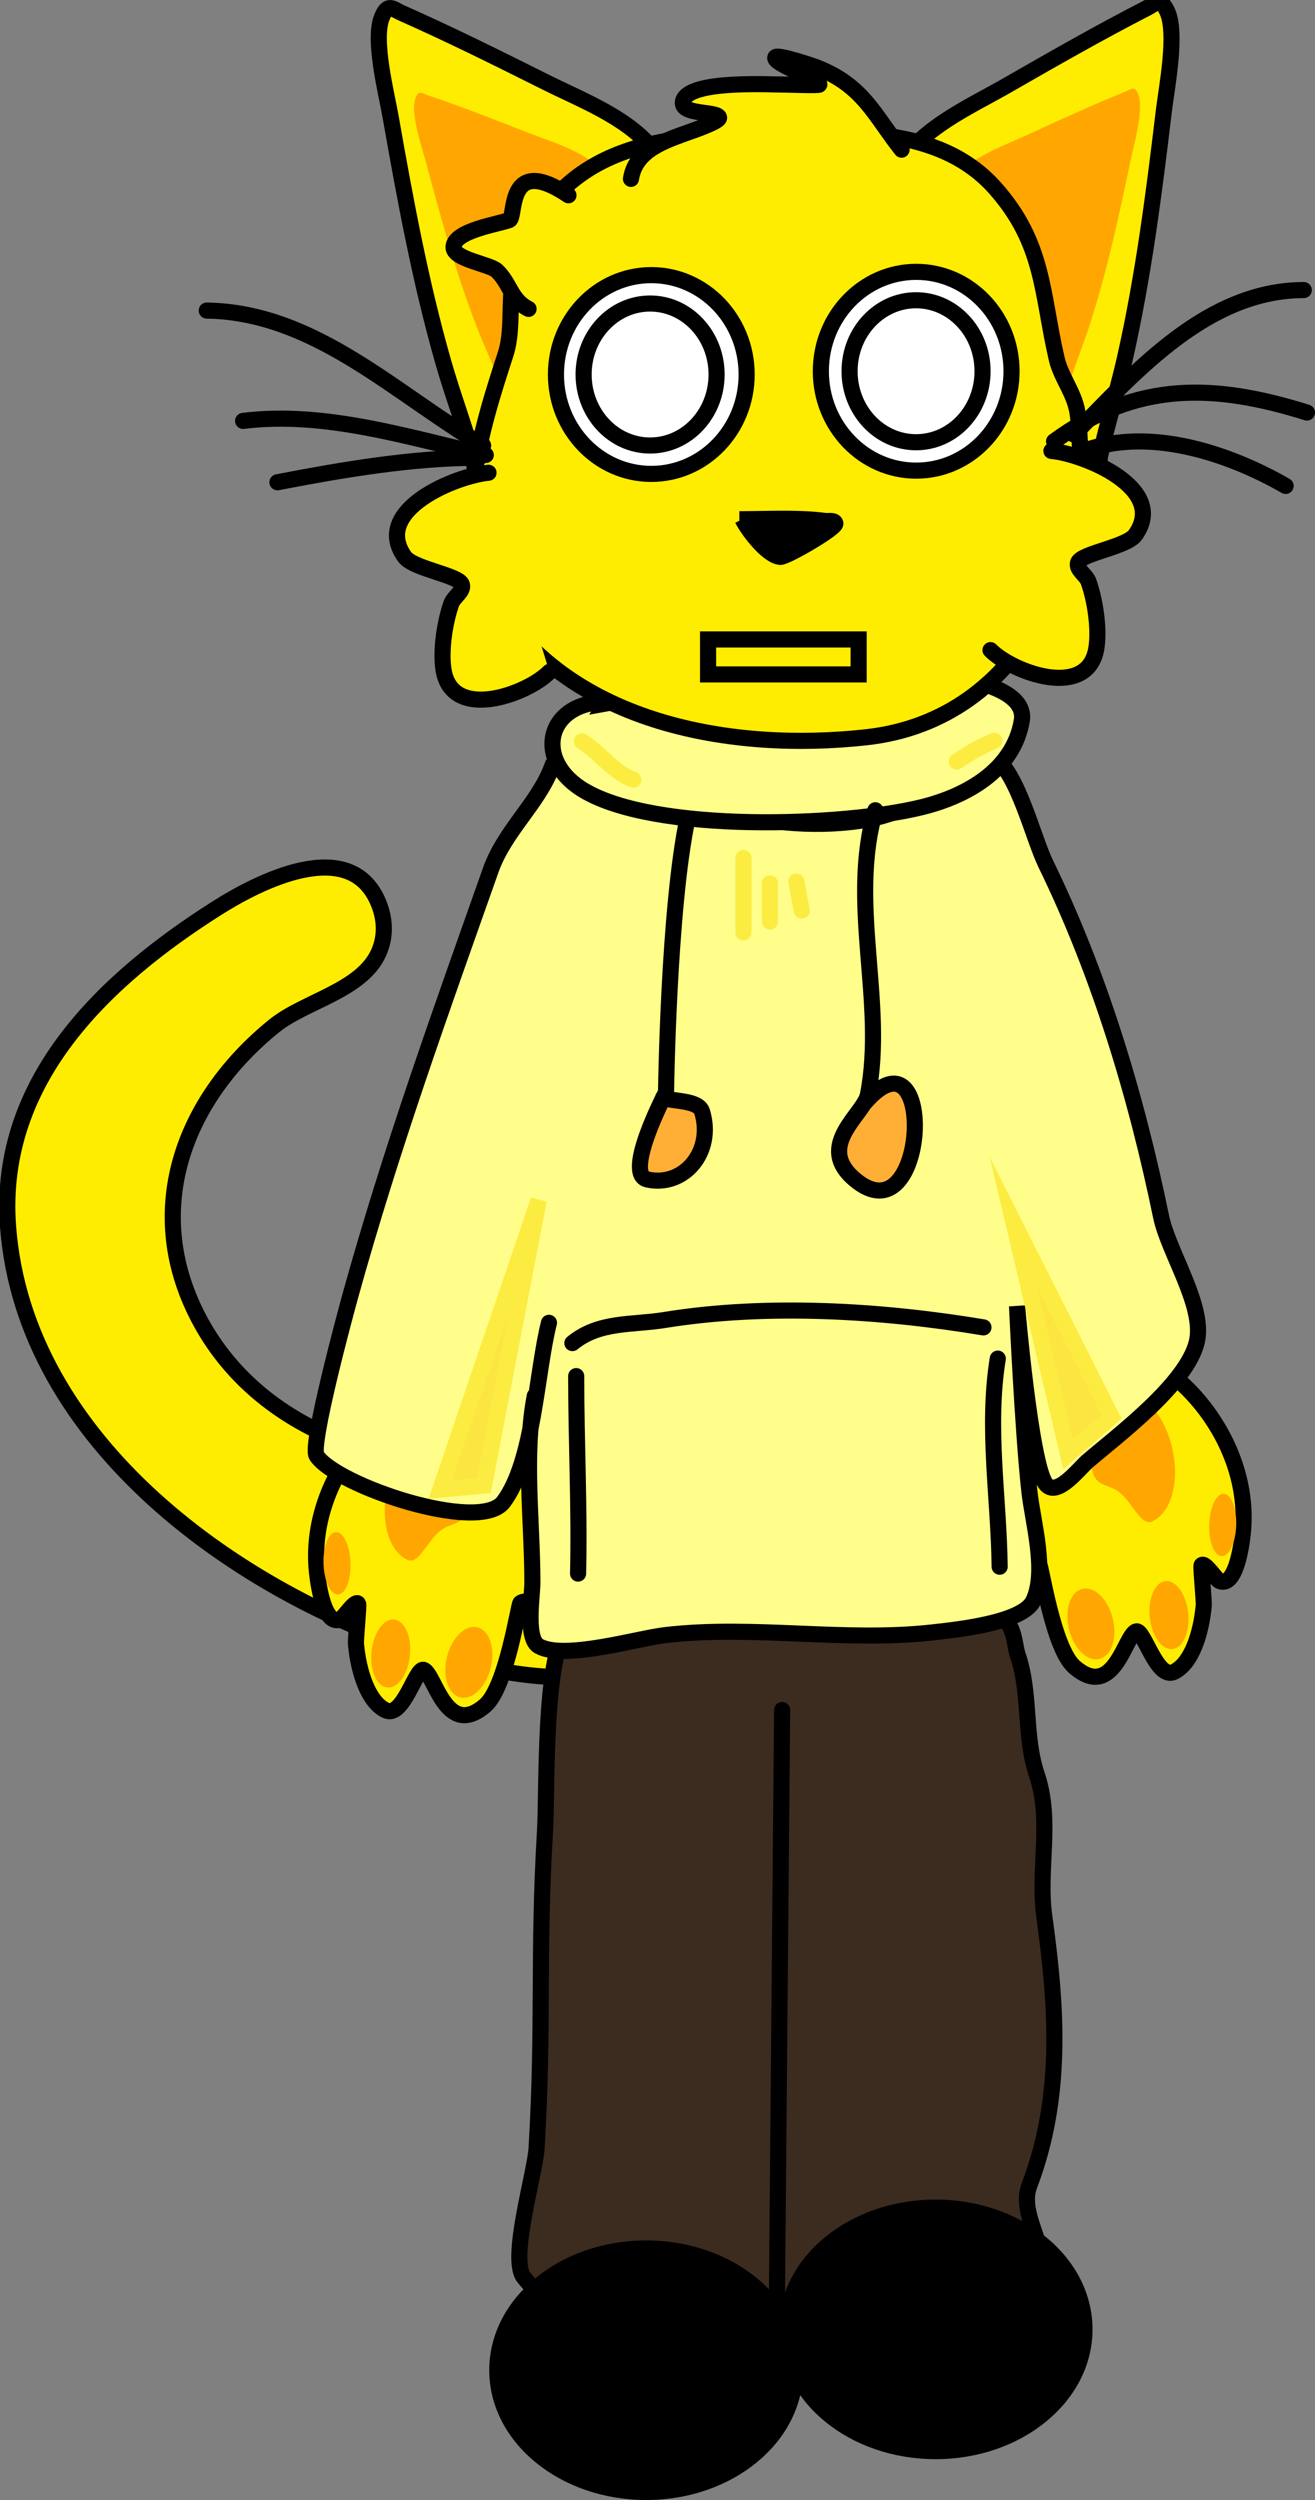 <svg version="1.1" xmlns="http://www.w3.org/2000/svg" xmlns:xlink="http://www.w3.org/1999/xlink" width="163.227" height="310.265" viewBox="0,0,163.227,310.265"><rect x="0" y="0" width="163.227" height="310.265" fill="#808080" stroke="none"/><g transform="translate(-224.189,-46.356)"><g data-paper-data="{&quot;isPaintingLayer&quot;:true}" fill-rule="nonzero" stroke-width="2" stroke-linejoin="miter" stroke-miterlimit="10" stroke-dasharray="" stroke-dashoffset="0" style="mix-blend-mode: normal"><g><path d="M351.376,224.305c2.693,-3.262 6.023,-9.379 9.559,-10.25c6.704,-1.651 18.854,9.718 17.519,22.592c-0.219,2.109 -1.003,6.724 -2.898,5.919c-0.414,-0.176 -1.848,-2.451 -2.217,-1.95c-0.121,0.165 0.327,4.398 0.264,5.047c-0.333,3.464 -1.508,7.128 -3.689,8.183c-2.139,1.035 -3.76,-5.329 -4.695,-5.025c-1.404,0.457 -2.754,8.639 -7.652,4.425c-2.65,-2.281 -4.13,-12.514 -4.376,-12.715c-1.274,-1.044 -5.128,3.155 -8.139,-3.501c-2.769,-6.122 2.937,-13.377 6.137,-13.005z" fill="#feed00" stroke="#000000" stroke-linecap="round"/><path d="M369.759,231.528c-0.442,1.869 -1.395,3.113 -2.571,3.657c-1.302,0.602 -2.474,-2.318 -3.933,-3.531c-1.523,-1.266 -3.005,-0.648 -3.516,-2.887c-0.421,-1.845 -0.457,-3.821 -0.036,-5.6c0.932,-3.938 3.939,-5.259 6.716,-2.95c2.777,2.309 4.273,7.373 3.341,11.311z" fill="#ffa600" stroke="none" stroke-linecap="butt"/><path d="M351.438,235.657c-0.318,2.247 -1.874,3.259 -3.474,2.261c-1.6,-0.998 -2.639,-3.629 -2.32,-5.876c0.318,-2.247 1.874,-3.259 3.474,-2.261c1.6,0.998 2.639,3.629 2.32,5.876z" fill="#ffa600" stroke="none" stroke-linecap="butt"/><path d="M362.458,249.677c-0.314,2.217 -1.85,3.215 -3.43,2.23c-1.58,-0.986 -2.606,-3.582 -2.292,-5.799c0.314,-2.217 1.85,-3.215 3.43,-2.23c1.58,0.986 2.606,3.582 2.292,5.799z" fill="#ffa600" stroke="none" stroke-linecap="butt"/><path d="M371.645,248.264c-0.31,2.187 -1.615,3.303 -2.915,2.492c-1.3,-0.811 -2.103,-3.242 -1.793,-5.429c0.31,-2.187 1.615,-3.303 2.915,-2.492c1.3,0.811 2.103,3.242 1.793,5.429z" fill="#ffa600" stroke="none" stroke-linecap="butt"/><path d="M377.555,236.599c-0.293,2.067 -1.244,3.298 -2.124,2.749c-0.88,-0.549 -1.356,-2.67 -1.063,-4.737c0.293,-2.067 1.244,-3.298 2.124,-2.749c0.88,0.549 1.356,2.67 1.063,4.737z" fill="#ffa600" stroke="none" stroke-linecap="butt"/></g><path d="M302.831,252.884c-7.315,3.373 -18.52,0.806 -25.998,-1.546c-22.619,-7.114 -49.622,-25.79 -51.643,-52.769c-1.367,-18.247 12.254,-30.851 25.959,-39.529c5.199,-3.292 16.237,-8.901 19.867,-0.98c0.966,2.108 1.142,4.411 0.153,6.578c-2.138,4.681 -9.149,5.966 -12.94,9.033c-11.457,9.267 -16.549,23.255 -9.084,36.83c7.904,14.374 25.495,19.268 40.472,17.176c7.742,-1.082 15.388,-4.899 23.416,-2.764c23.804,6.328 5.256,25.527 -9.053,28.254z" fill="#feed00" stroke="#000000" stroke-linecap="round"/><path d="M295.952,248.416c5.382,-0.105 12.662,-1.22 18.071,-2.058c5.898,-0.914 13.887,0 19.931,0c3.55,0 11.609,-0.837 14.416,0.645c1.817,0.96 1.704,3.46 2.145,4.746c1.638,4.779 0.742,10.011 2.382,14.884c1.938,5.757 0.105,11.65 0.917,17.553c1.52,11.036 2.398,22.246 -1.856,33.414c-1.86,4.884 5.868,10.769 -2.439,13.755c-2.942,1.057 -10.24,7.785 -13.509,7.785c-4.742,0 -10.505,-4.767 -16.312,-5.819c-7.395,-1.339 -17.15,2.857 -22.669,1.378c-2.763,-0.741 -6.392,-3.866 -7.83,-5.722c-1.801,-2.327 1.409,-12.905 1.595,-16.035c0.913,-15.392 0.131,-23.878 1.042,-39.284c0.299,-5.062 -0.199,-21.698 2.783,-25.241z" fill="#3c2c1f" stroke="#000000" stroke-linecap="round"/><g><path d="M290.791,228.794c3.2,-0.372 8.906,6.883 6.137,13.005c-3.011,6.656 -6.865,2.456 -8.139,3.501c-0.245,0.201 -1.726,10.435 -4.376,12.715c-4.897,4.215 -6.248,-3.968 -7.652,-4.425c-0.935,-0.304 -2.556,6.06 -4.695,5.025c-2.181,-1.055 -3.356,-4.719 -3.689,-8.183c-0.062,-0.65 0.385,-4.883 0.264,-5.047c-0.369,-0.501 -1.803,1.775 -2.217,1.95c-1.895,0.805 -2.679,-3.81 -2.898,-5.919c-1.335,-12.874 10.815,-24.242 17.519,-22.592c3.536,0.871 6.866,6.988 9.559,10.25z" fill="#feed00" stroke="#000000" stroke-linecap="round"/><path d="M275.563,224.986c2.777,-2.309 5.784,-0.988 6.716,2.95c0.421,1.779 0.386,3.755 -0.036,5.6c-0.511,2.24 -1.994,1.621 -3.516,2.887c-1.459,1.213 -2.632,4.133 -3.933,3.531c-1.176,-0.544 -2.129,-1.788 -2.571,-3.657c-0.932,-3.938 0.564,-9.002 3.341,-11.311z" fill="#ffa600" stroke="none" stroke-linecap="butt"/><path d="M292.864,234.549c1.6,-0.998 3.155,0.014 3.474,2.261c0.318,2.247 -0.72,4.878 -2.32,5.876c-1.6,0.998 -3.155,-0.014 -3.474,-2.261c-0.318,-2.247 0.72,-4.878 2.32,-5.876z" fill="#ffa600" stroke="none" stroke-linecap="butt"/><path d="M281.815,248.646c1.58,-0.986 3.116,0.012 3.43,2.23c0.314,2.217 -0.712,4.814 -2.292,5.799c-1.58,0.986 -3.116,-0.012 -3.43,-2.23c-0.314,-2.217 0.712,-4.814 2.292,-5.799z" fill="#ffa600" stroke="none" stroke-linecap="butt"/><path d="M272.129,247.604c1.3,-0.811 2.605,0.304 2.915,2.492c0.31,2.187 -0.493,4.618 -1.793,5.429c-1.3,0.811 -2.605,-0.304 -2.915,-2.492c-0.31,-2.187 0.493,-4.618 1.793,-5.429z" fill="#ffa600" stroke="none" stroke-linecap="butt"/><path d="M265.49,236.631c0.88,-0.549 1.831,0.682 2.124,2.749c0.293,2.067 -0.183,4.188 -1.063,4.737c-0.88,0.549 -1.831,-0.682 -2.124,-2.749c-0.293,-2.067 0.183,-4.188 1.063,-4.737z" fill="#ffa600" stroke="none" stroke-linecap="butt"/></g><path d="M292.331,210.524c-1.555,6.11 -1.886,17.244 -5.649,22.23c-3.001,3.976 -20.798,-2.051 -23.198,-5.745c-0.835,-1.285 3.557,-17.558 4.209,-19.905c4.995,-18.003 11.164,-35.11 17.405,-52.754c1.714,-4.844 5.783,-8.15 7.557,-12.702l1.102,0.043c12.224,2.519 23.227,8.163 36.215,6.661c5.198,-0.601 9.016,-2.47 12.798,-6.175c0.865,-0.847 3.367,-2.882 4.726,-1.959c3.059,2.078 4.893,10.045 6.513,13.371c6.68,13.714 11.212,28.751 14.302,43.764c0.905,4.395 5.488,11.148 4.43,15.555c-1.239,5.162 -9.669,11.478 -13.536,14.777c-1.076,0.918 -3.889,4.647 -5.232,2.802c-1.871,-2.57 -3.541,-22.045 -3.541,-22.045c0,0 0.693,15.418 1.537,23.058c0.414,3.747 2.223,9.918 0.475,13.538c-1.331,2.758 -9.745,3.596 -12.453,3.902c-10.951,1.235 -22.248,-0.935 -33.19,0.337c-3.557,0.413 -12.555,3.134 -15.721,1.381c-1.687,-0.934 -0.807,-6.222 -0.807,-7.903c0,-7.403 -1.116,-15.904 0.298,-23.16" fill="#fffe8a" stroke="#000000" stroke-linecap="round"/><path d="M299.404,133.662c13.181,-2.378 25.988,-4.83 39.467,-3.743c2.874,0.232 12.91,1.329 12.148,5.875c-1.036,6.178 -6.934,9.387 -12.398,10.734c-9.849,2.428 -33.104,3.22 -41.967,-2.08c-6.308,-3.772 -4.66,-10.996 2.886,-10.996z" fill="#fffe8a" stroke="#000000" stroke-linecap="round"/><g stroke-linecap="round"><path d="M303.994,64.917c-11.64,4.872 -12.82,17.428 -16.084,28.239c-0.359,1.188 -3.259,11.658 -4.47,11.492c-0.502,-0.069 -0.357,-0.975 -0.497,-1.476c-1.112,-3.982 -2.585,-7.869 -3.725,-11.857c-2.845,-9.953 -4.74,-20.22 -6.538,-30.438c-0.516,-2.934 -2.242,-9.632 -1.078,-12.408c0.746,-1.779 1.29,-1.011 2.469,-0.489c6.056,2.681 11.976,5.635 17.903,8.596c4.353,2.174 9.677,4.188 12.967,7.952z" fill="#feed00" stroke="#000000"/><path d="M298.063,67.58c-7.412,3.917 -7.476,12.282 -9.016,19.62c-0.169,0.806 -1.489,7.897 -2.298,7.86c-0.336,-0.015 -0.291,-0.623 -0.412,-0.945c-0.961,-2.564 -2.156,-5.043 -3.136,-7.609c-2.447,-6.404 -4.283,-13.072 -6.053,-19.714c-0.508,-1.907 -2.03,-6.228 -1.419,-8.132c0.391,-1.22 0.795,-0.745 1.603,-0.471c4.153,1.407 8.232,3.003 12.316,4.603c2.999,1.175 6.631,2.186 9.019,4.474z" fill="#ffa700" stroke="none"/></g><g stroke-linecap="round"><path d="M336.642,65.668c3.077,-3.948 8.282,-6.268 12.508,-8.691c5.754,-3.3 11.502,-6.593 17.401,-9.621c1.148,-0.589 1.649,-1.388 2.492,0.345c1.315,2.704 -0.039,9.491 -0.393,12.451c-1.233,10.306 -2.559,20.666 -4.852,30.769c-0.919,4.048 -2.175,8.014 -3.066,12.054c-0.112,0.508 0.083,1.404 -0.415,1.502c-1.199,0.236 -4.672,-10.049 -5.095,-11.215c-3.853,-10.604 -5.723,-23.072 -17.613,-27.26z" fill="#feed00" stroke="#000000"/><path d="M343.057,68.037c2.258,-2.423 5.828,-3.643 8.758,-4.99c3.989,-1.834 7.974,-3.665 12.043,-5.311c0.792,-0.32 1.168,-0.818 1.626,0.377c0.715,1.865 -0.566,6.267 -0.969,8.201c-1.401,6.734 -2.868,13.498 -4.958,20.034c-0.837,2.619 -1.893,5.164 -2.712,7.779c-0.103,0.329 -0.025,0.933 -0.36,0.967c-0.806,0.084 -2.514,-6.919 -2.727,-7.714c-1.941,-7.236 -2.466,-15.585 -10.082,-19.065z" fill="#ffa700" stroke="none"/></g><path d="M319.134,62.728c9.787,0 21.507,-0.966 28.561,6.958c6.102,6.855 5.774,13.014 7.652,21.174c0.577,2.506 2.355,4.359 2.651,7.144c1.795,16.886 -6.359,37.664 -26.307,39.853c-16.707,1.833 -36.461,-1.683 -45.929,-16.558c-5.912,-9.288 -1.76,-21.889 1.182,-30.982c1.14,-3.523 0.084,-7.641 1.417,-11.346c5.218,-14.503 17.548,-15.98 31.104,-15.98z" fill="#feed00" stroke="#000000" stroke-linecap="round"/><path d="M354.698,102.318c4.021,0.375 14.539,4.63 10.416,10.425c-1.073,1.508 -6.763,2.286 -7.108,3.443c-0.259,0.867 1.004,1.516 1.305,2.37c0.804,2.283 1.325,5.674 0.99,8.089c-0.921,6.644 -10.366,3.219 -13.163,0.394" fill="#feed00" stroke="#000000" stroke-linecap="round"/><path d="M292.385,129.746c-2.798,2.825 -12.242,6.25 -13.163,-0.394c-0.335,-2.415 0.186,-5.806 0.99,-8.089c0.3,-0.853 1.564,-1.502 1.305,-2.37c-0.346,-1.157 -6.035,-1.935 -7.108,-3.443c-4.123,-5.795 6.396,-10.05 10.416,-10.425" fill="#feed00" stroke="#000000" stroke-linecap="round"/><path d="M249.853,84.898c13.425,0.207 23.431,10.365 34.305,16.744" fill="none" stroke="#000000" stroke-linecap="round"/><path d="M254.367,98.592c10.098,-1.255 20.389,2.014 30.121,4.234" fill="none" stroke="#000000" stroke-linecap="round"/><path d="M258.627,106.207c8.147,-1.565 16.738,-3.043 25.037,-3.043" fill="none" stroke="#000000" stroke-linecap="round"/><path d="M357.499,100.288c7.858,-8.067 16.671,-17.917 28.523,-17.933" fill="none" stroke="#000000" stroke-linecap="round"/><path d="M355.027,101.134c10.279,-7.536 19.917,-7.166 31.389,-3.581" fill="none" stroke="#000000" stroke-linecap="round"/><path d="M358.323,102.488c8.065,-3.312 18.223,0.013 25.447,4.173" fill="none" stroke="#000000" stroke-linecap="round"/><path d="M315.963,110.795c3.488,0 7.16,-0.232 10.623,0.211c0.439,0.056 1.194,-0.137 1.295,0.305c0.133,0.58 -6.118,4.213 -6.837,4.158c-1.618,-0.124 -4.056,-3.374 -4.689,-4.674z" fill="#000000" stroke="#000000" stroke-linecap="round"/><path d="M316.867,92.835c0,6.813 -5.299,12.335 -11.835,12.335c-6.536,0 -11.835,-5.523 -11.835,-12.335c0,-6.813 5.299,-12.335 11.835,-12.335c6.536,0 11.835,5.523 11.835,12.335z" fill="#ffffff" stroke="#000000" stroke-linecap="butt"/><path d="M349.748,92.429c0,6.813 -5.299,12.335 -11.835,12.335c-6.536,0 -11.835,-5.523 -11.835,-12.335c0,-6.813 5.299,-12.335 11.835,-12.335c6.536,0 11.835,5.523 11.835,12.335z" fill="#ffffff" stroke="#000000" stroke-linecap="butt"/><path d="M313.137,92.835c0,4.866 -3.695,8.811 -8.253,8.811c-4.558,0 -8.253,-3.945 -8.253,-8.811c0,-4.866 3.695,-8.811 8.253,-8.811c4.558,0 8.253,3.945 8.253,8.811z" fill="#ffffff" stroke="#000000" stroke-linecap="butt"/><path d="M346.15,92.429c0,4.866 -3.695,8.811 -8.253,8.811c-4.558,0 -8.253,-3.945 -8.253,-8.811c0,-4.866 3.695,-8.811 8.253,-8.811c4.558,0 8.253,3.945 8.253,8.811z" fill="#ffffff" stroke="#000000" stroke-linecap="butt"/><path d="M302.508,68.557c0.563,-3.558 4.047,-4.677 7.449,-5.896c0.377,-0.135 3.568,-1.231 3.489,-1.708c-0.144,-0.869 -5.093,-0.241 -4.445,-2.14c0.869,-2.551 10.773,-1.954 12.901,-1.954c0.307,-0 3.935,0.136 3.986,-0.004c0.218,-0.602 -5.87,-2.591 -5.454,-3.389c0.227,-0.436 4.67,1.071 5.113,1.244c5.811,2.268 7.154,5.929 10.554,10.223" fill="#feed00" stroke="#000000" stroke-linecap="round"/><path d="M289.798,84.69c-2.223,-1.119 -2.237,-3.109 -3.932,-4.734c-0.865,-0.83 -5.468,-1.411 -5.382,-2.965c0.113,-2.044 5.694,-2.833 6.927,-3.328c0.868,-0.348 -0.427,-8.295 7.339,-3.073" fill="#feed00" stroke="#000000" stroke-linecap="round"/><path d="M306.499,182.589c1.163,0.495 4.386,0.248 4.837,1.728c1.514,4.964 -2.241,9.416 -6.786,8.424c-3.027,-0.661 2.312,-10.833 2.312,-10.833c0,0 0.302,-22.856 2.658,-33.927" fill="#ffaf36" stroke="#000000" stroke-linecap="round"/><path d="M331.57,183.171c8.991,-10.301 7.824,17.301 -1.308,9.541c-4.945,-4.201 1.188,-8.079 1.661,-10.503c2.234,-11.44 -2.449,-23.696 0.923,-35.295" fill="#ffaf36" stroke="#000000" stroke-linecap="round"/><path d="M295.239,213.041c3.321,-2.727 7.458,-2.222 11.403,-2.862c12.724,-2.063 26.933,-1.2 39.62,0.912" fill="none" stroke="#000000" stroke-linecap="round"/><path d="M348.273,240.791c-0.099,-8.565 -1.625,-17.245 -0.232,-25.824" fill="none" stroke="#000000" stroke-linecap="round"/><path d="M295.709,217.136c0,8.196 0.425,16.331 0.236,24.51" fill="none" stroke="#000000" stroke-linecap="round"/><path d="M302.792,143.114c-2.458,-0.884 -4.126,-3.361 -6.38,-4.749" fill="none" stroke="#fcec41" stroke-linecap="round"/><path d="M342.941,140.869c1.528,-1.044 2.956,-1.87 4.663,-2.571" fill="none" stroke="#fcec41" stroke-linecap="round"/><path d="M316.468,162.067v-9.225" fill="none" stroke="#fcec41" stroke-linecap="round"/><path d="M319.756,155.992v4.725" fill="none" stroke="#fcec41" stroke-linecap="round"/><path d="M323.044,155.767l0.658,3.6" fill="none" stroke="#fcec41" stroke-linecap="round"/><path d="M278.85,231.203l12.203,-35.893l-6.805,35.411z" fill="#fce541" stroke="#fcec41" stroke-linecap="round"/><path d="M278.85,231.203l12.203,-35.893l-6.805,35.411z" fill="#fce541" stroke="#fcec41" stroke-linecap="round"/><path d="M356.761,226.855l-6.805,-28.895l12.203,24.209z" fill="#fce541" stroke="#fcec41" stroke-linecap="round"/><path d="M320.618,332.452l0.654,-73.87" fill="none" stroke="#000000" stroke-linecap="round"/><path d="M322.88,340.511c0,8.345 -8.274,15.11 -18.481,15.11c-10.207,0 -18.481,-6.765 -18.481,-15.11c0,-8.345 8.274,-15.11 18.481,-15.11c10.207,0 18.481,6.765 18.481,15.11z" fill="#000000" stroke="#000000" stroke-linecap="butt"/><path d="M358.8,335.441c0,8.345 -8.274,15.11 -18.481,15.11c-10.207,0 -18.481,-6.765 -18.481,-15.11c0,-8.345 8.274,-15.11 18.481,-15.11c10.207,0 18.481,6.765 18.481,15.11z" fill="#000000" stroke="#000000" stroke-linecap="butt"/><path d="M312.08,130.056v-4.341h18.688v4.341z" fill="none" stroke="#000000" stroke-linecap="butt"/></g></g></svg>